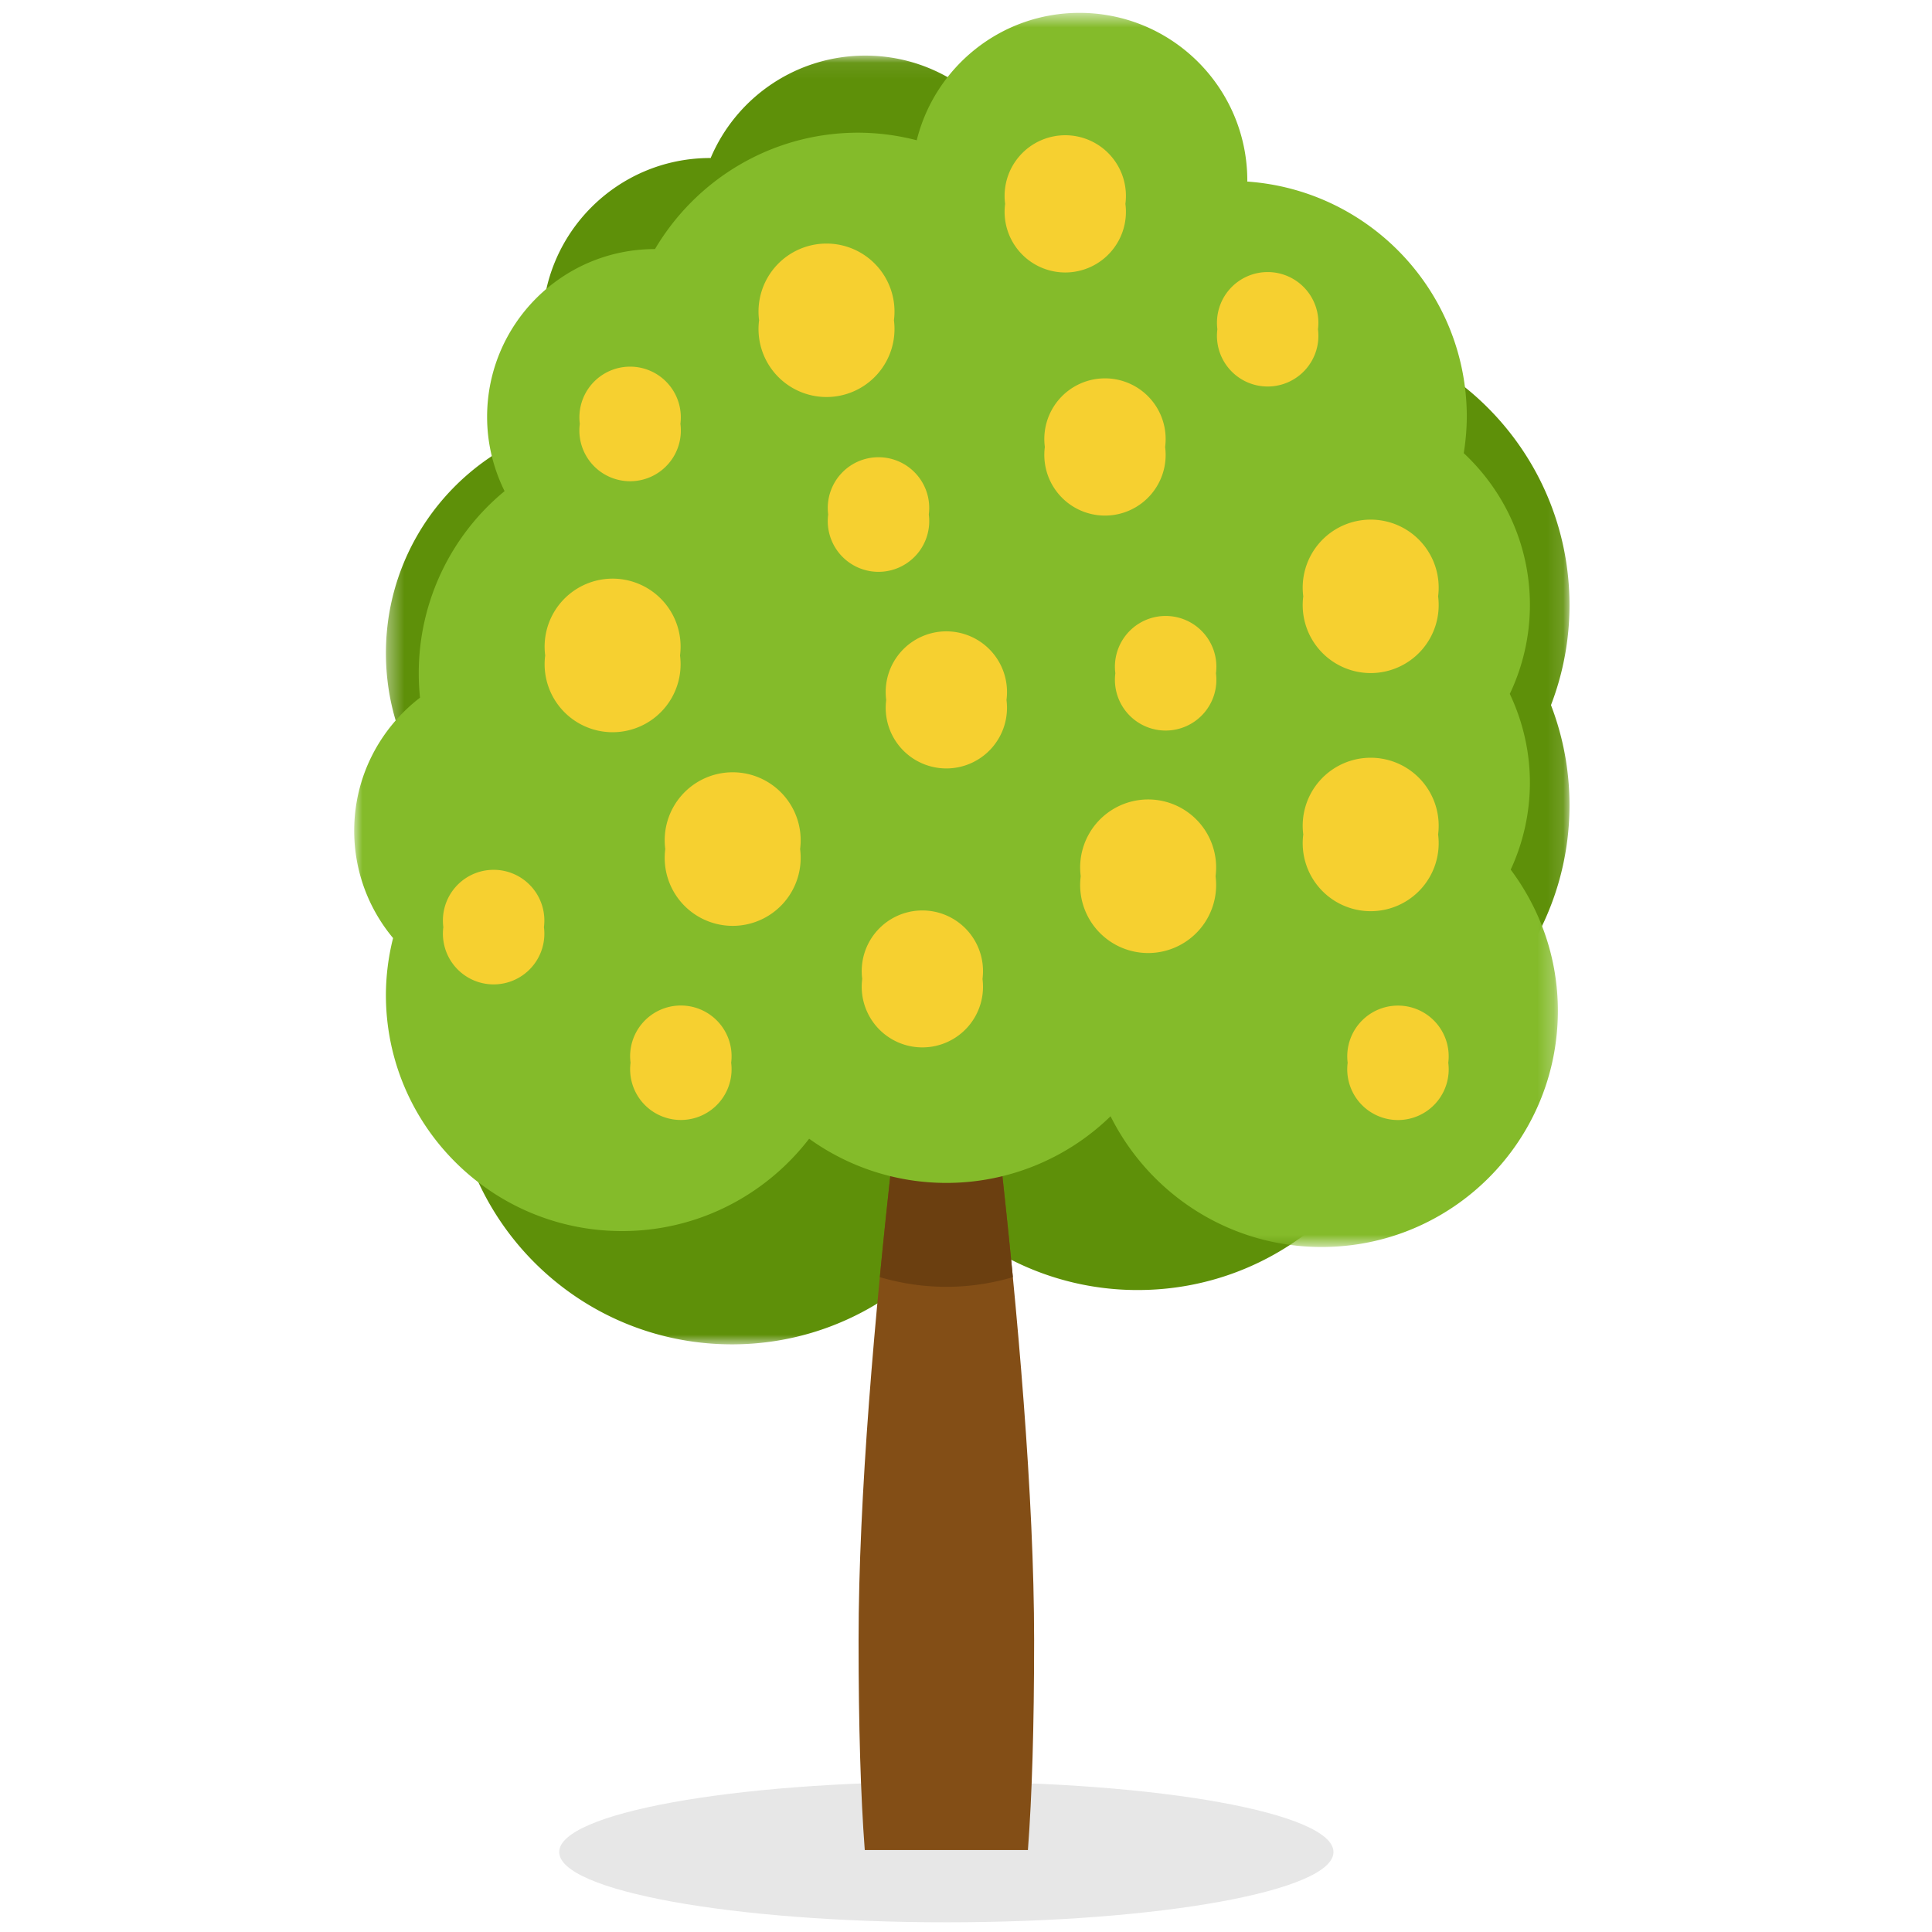 <svg xmlns="http://www.w3.org/2000/svg" xmlns:xlink="http://www.w3.org/1999/xlink" width="120" height="120"><defs><path id="a" d="M.37.055h73.514v80.047H.369z"/><path id="c" d="M0 .602h74.763v76.655H0z"/></defs><g fill="none" fill-rule="evenodd"><path fill="#E7E7E7" d="M82.825 115.033c0 2.41-10.766 4.365-24.046 4.365s-24.046-1.954-24.046-4.365c0-2.412 10.766-4.366 24.046-4.366s24.046 1.954 24.046 4.366"/><g transform="translate(23.6 3.398)"><mask id="b" fill="#fff"><use xlink:href="#a"/></mask><path fill="#5E9009" d="M73.884 34.184c0-9.578-7.764-17.341-17.34-17.341-9.577 0-17.341 7.763-17.341 17.34 0 2.191.41 4.284 1.15 6.214a17.238 17.238 0 0 0-.924 3.421 17.412 17.412 0 0 0-6.525 5.572 17.293 17.293 0 0 0-6.244-3.292 14.586 14.586 0 0 0 3.05-8.931c0-4.314-1.874-8.182-4.838-10.866a10.45 10.45 0 0 0 5.241-5.398l.03.002c5.758 0 10.425-4.668 10.425-10.425 0-5.758-4.667-10.425-10.424-10.425a10.428 10.428 0 0 0-9.605 6.364l-.03-.002c-5.758 0-10.425 4.668-10.425 10.426 0 2.226.704 4.286 1.893 5.98C5.346 24.231.37 30.116.37 37.166.37 43.27 4.097 48.5 9.4 50.71a17.28 17.28 0 0 0-4.88 12.051c0 9.577 7.764 17.341 17.342 17.341 5.853 0 11.024-2.902 14.165-7.344a17.265 17.265 0 0 0 11.041 3.97c8.627 0 15.78-6.3 17.115-14.55 5.745-2.825 9.701-8.733 9.701-15.569 0-2.19-.41-4.283-1.15-6.212a17.293 17.293 0 0 0 1.15-6.213" mask="url(#b)"/></g><path fill="#834E16" d="M63.846 114.908c.254-3.383.385-7.65.385-13.021 0-8.9-1.007-20.348-2.156-30.511-.444-3.925-6.148-3.925-6.591 0-1.15 10.163-2.156 21.612-2.156 30.51 0 5.373.13 9.64.384 13.022h10.134z"/><path fill="#6B3F10" d="M58.78 79.927c1.434 0 2.818-.216 4.13-.6a500.29 500.29 0 0 0-.835-7.951c-.444-3.925-6.148-3.925-6.592 0-.292 2.588-.575 5.26-.835 7.95 1.311.385 2.695.6 4.131.6"/><g transform="translate(22 .198)"><mask id="d" fill="#fff"><use xlink:href="#c"/></mask><path fill="#84BB2A" d="M71.832 53.817a12.856 12.856 0 0 0 1.193-5.4c0-1.976-.457-3.841-1.249-5.516a12.868 12.868 0 0 0 1.25-5.517c0-3.727-1.586-7.076-4.11-9.436a14.7 14.7 0 0 0 .19-2.25c0-7.754-6.018-14.087-13.636-14.619 0-.018.003-.034.003-.052 0-5.758-4.668-10.426-10.425-10.426-4.89 0-8.982 3.372-10.108 7.913a14.645 14.645 0 0 0-3.63-.471c-5.382 0-10.074 2.908-12.627 7.229h-.003c-5.758 0-10.425 4.668-10.425 10.425 0 1.657.397 3.218 1.085 4.61a14.64 14.64 0 0 0-5.33 11.311c0 .513.026 1.019.078 1.518C1.607 45.04 0 48.029 0 51.4c0 2.536.908 4.86 2.415 6.668a14.617 14.617 0 0 0-.446 3.528c0 8.102 6.569 14.67 14.671 14.67 4.736 0 8.935-2.254 11.617-5.736a14.589 14.589 0 0 0 8.523 2.745 14.61 14.61 0 0 0 10.199-4.14c2.407 4.812 7.368 8.121 13.113 8.121 8.102 0 14.67-6.568 14.67-14.67 0-3.293-1.098-6.32-2.93-8.77" mask="url(#d)"/></g><path fill="#F6D030" d="M51.44 31.954a3.151 3.151 0 1 1 6.25 0 3.152 3.152 0 1 1-6.25 0zm24.173-11.506a3.15 3.15 0 1 1 6.249 0 3.151 3.151 0 1 1-6.249 0zM27.536 57.584a3.151 3.151 0 1 1 6.249 0 3.151 3.151 0 1 1-6.249 0zm56.17 8.425a3.15 3.15 0 1 1 6.249 0 3.151 3.151 0 1 1-6.249 0zm-44.542 0a3.151 3.151 0 1 1 6.25 0 3.151 3.151 0 1 1-6.25 0zm30.112-24.192a3.151 3.151 0 1 1 6.249 0 3.151 3.151 0 1 1-6.249 0zM36.013 26.323a3.15 3.15 0 1 1 6.249 0 3.152 3.152 0 1 1-6.249 0zM80.948 51.83a4.223 4.223 0 1 1 8.376 0 4.223 4.223 0 1 1-8.376 0zM33.863 40.71a4.223 4.223 0 1 1 8.375 0 4.223 4.223 0 1 1-8.375 0zm7.458 12.027a4.223 4.223 0 1 1 8.375 0 4.223 4.223 0 1 1-8.375 0zm25.805 1.688a4.223 4.223 0 1 1 8.375 0 4.223 4.223 0 1 1-8.375 0zM80.948 37.04a4.223 4.223 0 1 1 8.376 0 4.223 4.223 0 1 1-8.376 0zm-33.8-17.146a4.223 4.223 0 1 1 8.376 0 4.223 4.223 0 1 1-8.376 0zm7.896 23.582a3.768 3.768 0 1 1 7.471 0 3.767 3.767 0 1 1-7.471 0zm-1.49 17.327a3.767 3.767 0 1 1 7.471 0 3.767 3.767 0 1 1-7.471 0zm11.343-33.041a3.768 3.768 0 1 1 7.471 0 3.768 3.768 0 1 1-7.471 0zm-2.467-15.1a3.768 3.768 0 1 1 7.471 0 3.768 3.768 0 1 1-7.471 0z"/></g></svg>